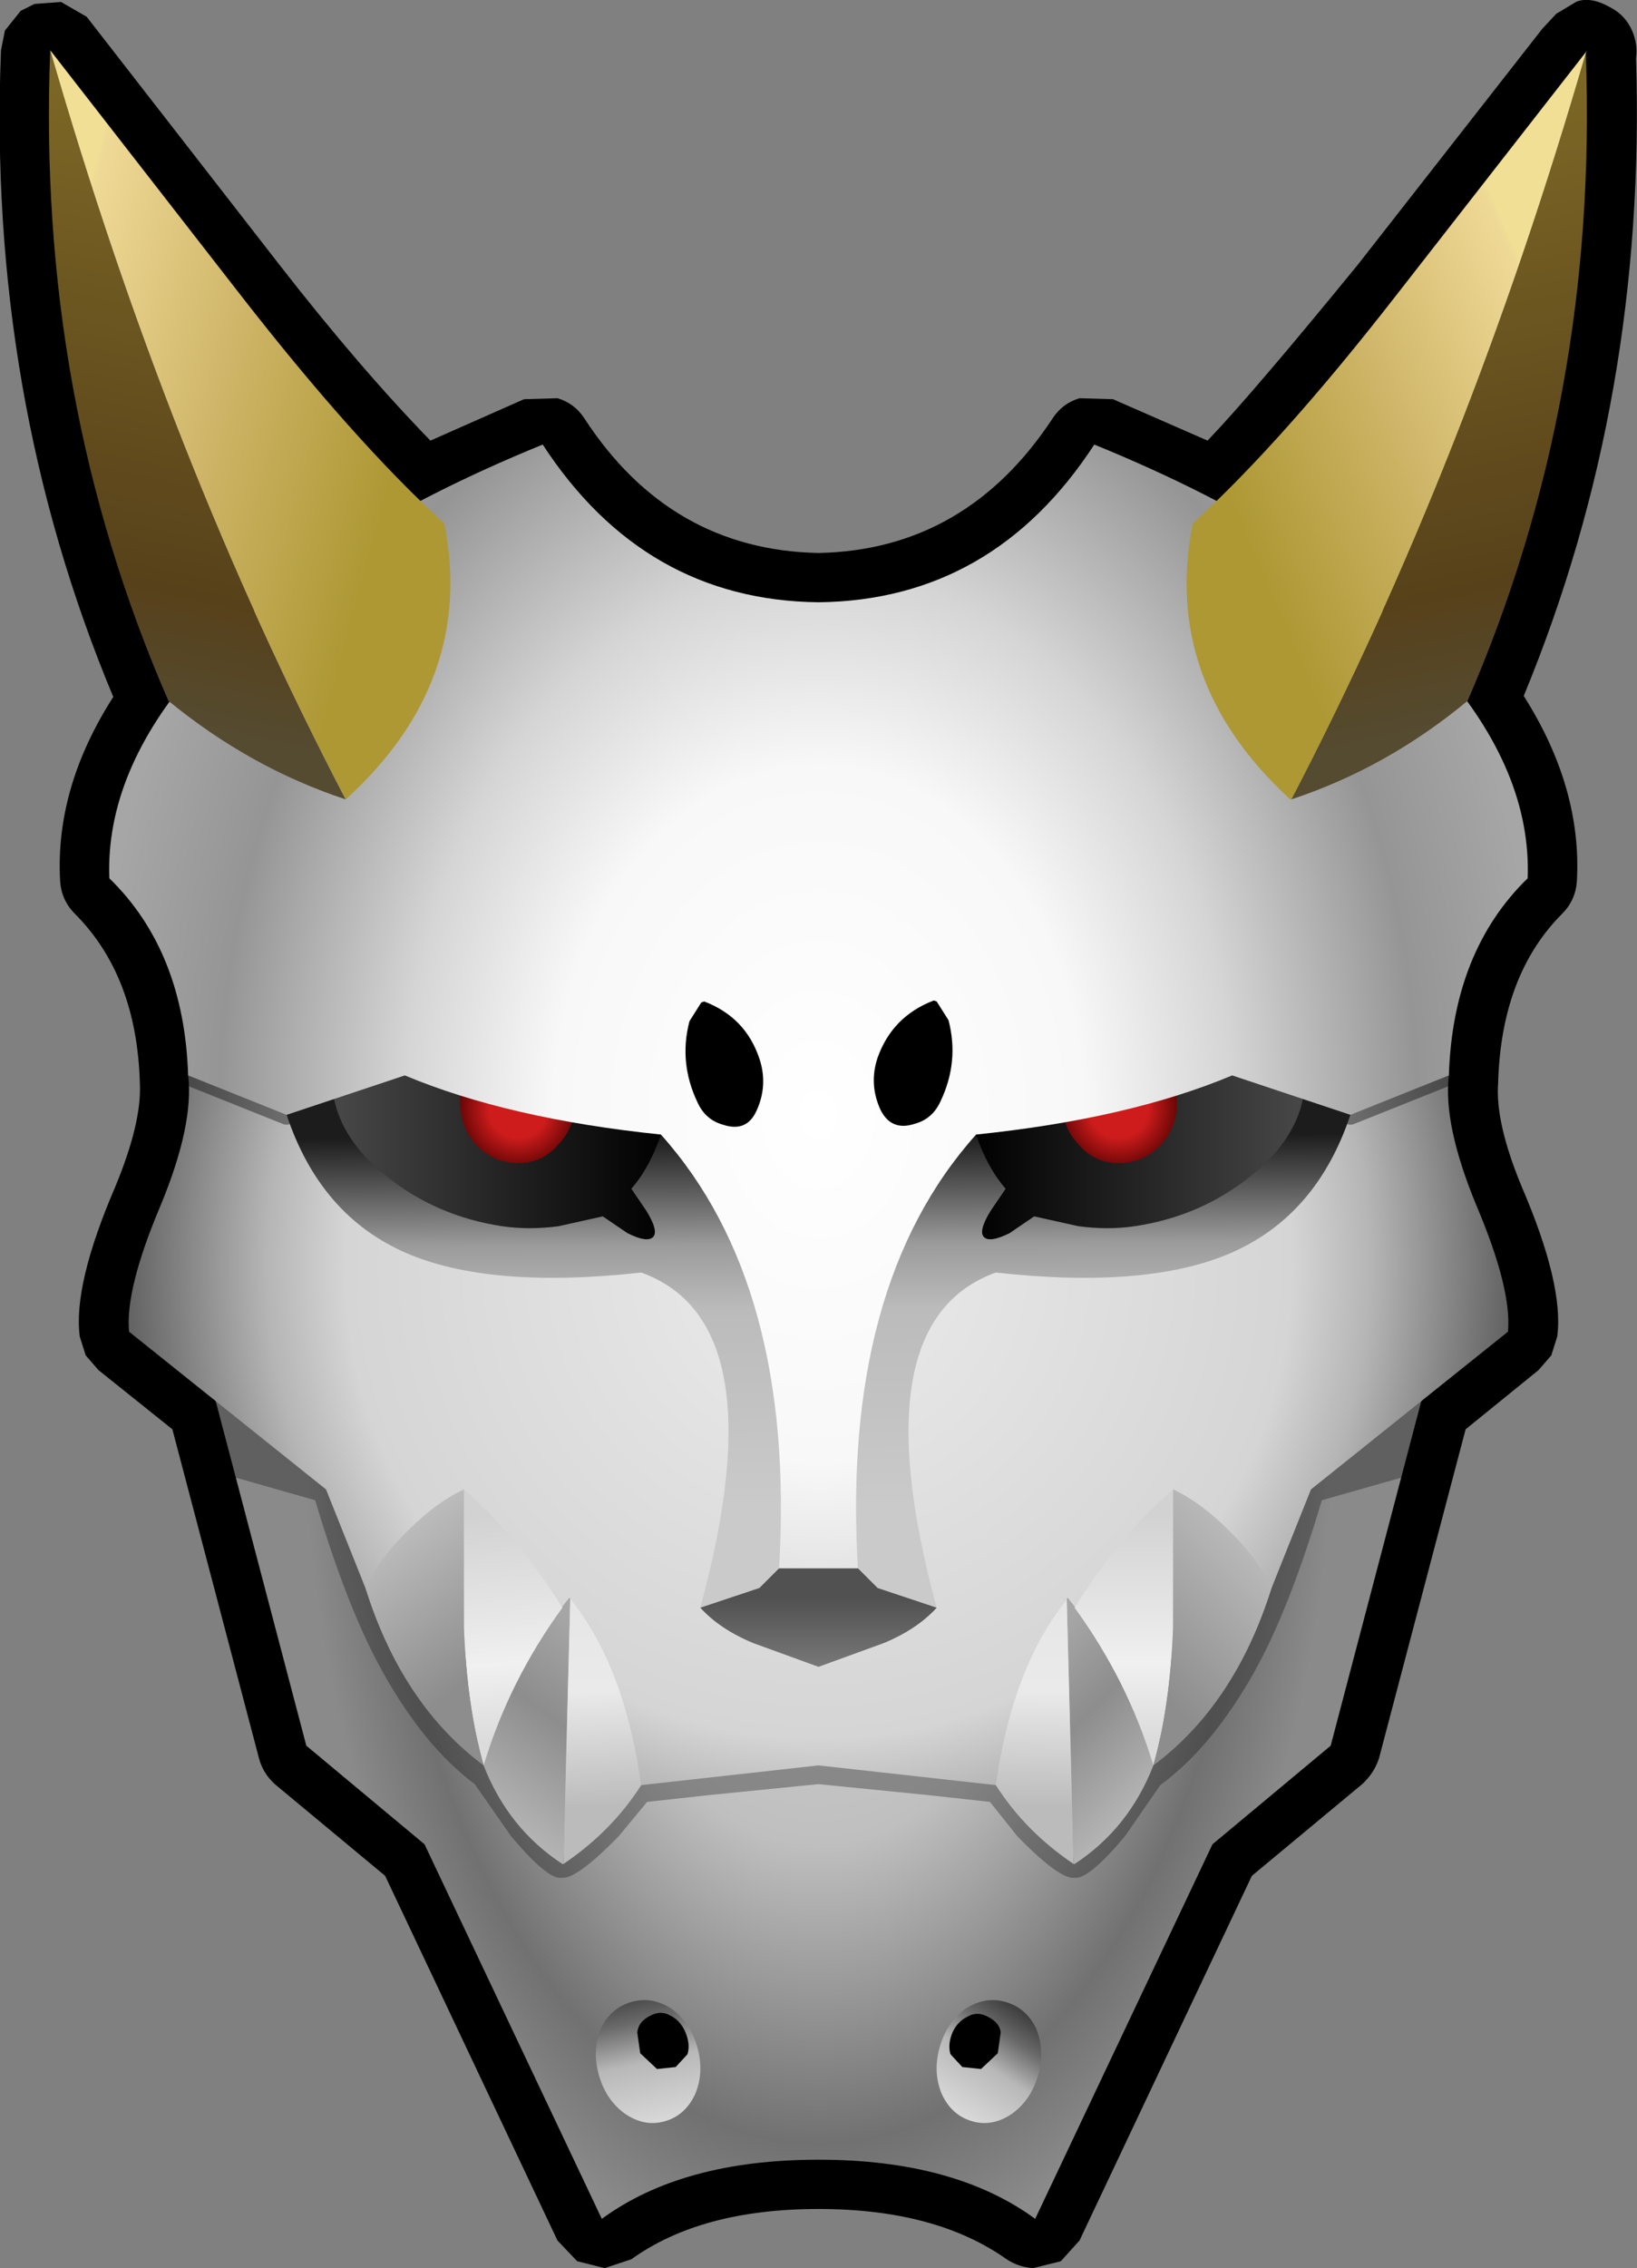 <?xml version="1.0" encoding="UTF-8" standalone="no"?>
<svg xmlns:xlink="http://www.w3.org/1999/xlink" height="115.05px" width="83.1px" xmlns="http://www.w3.org/2000/svg">
  <rect width="100%" height="100%" fill="#808080" stroke="none"/>
  <g transform="matrix(1.0, 0.0, 0.0, 1.0, 41.55, 56.55)">
    <path d="M41.5 -53.6 Q42.05 -36.35 35.8 -21.25 38.75 -16.6 38.5 -11.9 38.45 -10.9 37.75 -10.2 34.65 -7.1 34.5 -1.6 34.35 0.4 35.7 3.65 37.85 8.65 37.5 11.25 L37.2 12.2 36.55 12.95 32.85 15.95 28.45 32.65 Q28.2 33.4 27.6 33.95 L22.0 38.6 13.25 57.1 12.3 58.15 10.9 58.5 Q10.15 58.45 9.55 58.05 5.95 55.5 0.0 55.5 -5.95 55.5 -9.5 58.05 L-10.85 58.5 -12.25 58.15 -13.25 57.1 -22.0 38.6 -27.6 33.95 Q-28.2 33.4 -28.4 32.65 L-32.8 15.95 -36.55 12.95 -37.2 12.2 -37.5 11.25 Q-37.85 8.65 -35.7 3.65 -34.35 0.4 -34.45 -1.6 -34.6 -7.05 -37.75 -10.2 -38.45 -10.9 -38.5 -11.9 -38.75 -16.6 -35.8 -21.2 -42.2 -36.5 -41.5 -54.0 L-41.3 -55.0 -40.5 -56.0 -39.8 -56.35 -38.45 -56.45 -37.15 -55.7 -27.35 -43.1 Q-23.3 -37.9 -19.7 -34.2 L-14.95 -36.3 -13.25 -36.35 Q-12.4 -36.1 -11.9 -35.35 -7.55 -28.65 0.0 -28.5 7.5 -28.65 11.9 -35.35 12.4 -36.1 13.25 -36.35 L14.95 -36.3 19.75 -34.2 Q22.05 -36.6 27.4 -43.15 L36.75 -55.1 37.45 -55.85 38.45 -56.45 Q39.15 -56.75 40.15 -56.2 40.95 -55.8 41.3 -55.0 41.6 -54.3 41.5 -53.6" fill="#000000" fill-rule="evenodd" stroke="none"/>
    <path d="M0.0 13.0 L31.0 13.0 26.0 32.0 20.0 37.0 11.0 56.0 Q6.9 53.0 0.0 53.0 -6.9 53.0 -11.0 56.0 L-20.0 37.0 -26.0 32.0 -31.0 13.0 0.0 13.0" fill="url(#gradient0)" fill-rule="evenodd" stroke="none"/>
    <path d="M-11.05 46.35 Q-10.55 45.3 -9.5 45.0 -8.45 44.7 -7.45 45.35 -6.5 46.05 -6.15 47.3 -5.8 48.55 -6.25 49.65 -6.75 50.75 -7.8 51.05 -8.85 51.35 -9.85 50.65 -10.8 49.95 -11.15 48.7 -11.5 47.45 -11.05 46.35" fill="url(#gradient1)" fill-rule="evenodd" stroke="none"/>
    <path d="M11.05 46.35 Q11.5 47.45 11.15 48.7 10.8 49.95 9.85 50.65 8.85 51.35 7.8 51.05 6.75 50.75 6.25 49.65 5.8 48.55 6.15 47.3 6.5 46.05 7.45 45.35 8.45 44.7 9.5 45.0 10.55 45.3 11.05 46.35" fill="url(#gradient2)" fill-rule="evenodd" stroke="none"/>
    <path d="M9.25 46.55 L9.1 47.6 8.25 48.4 7.3 48.3 6.7 47.65 Q6.55 47.15 6.8 46.55 7.05 46.0 7.55 45.75 8.05 45.45 8.6 45.75 9.2 46.05 9.25 46.55 M-7.5 45.7 Q-7.0 45.95 -6.75 46.55 -6.5 47.15 -6.65 47.65 L-7.25 48.3 -8.2 48.4 -9.05 47.6 -9.2 46.55 Q-9.15 46.0 -8.55 45.7 -8.0 45.4 -7.5 45.7" fill="#000000" fill-rule="evenodd" stroke="none"/>
    <path d="M31.0 14.0 L31.0 18.0 25.55 19.55 Q23.9 25.1 22.1 28.3 19.95 32.1 17.35 34.0 L15.55 36.6 Q13.7 38.8 13.0 38.7 12.25 38.8 10.1 36.6 L8.7 34.85 5.5 34.5 0.0 33.95 -5.5 34.5 -8.7 34.85 -10.15 36.6 Q-12.3 38.8 -13.05 38.7 -13.75 38.8 -15.6 36.6 L-17.45 33.95 Q-20.0 32.05 -22.1 28.3 -23.9 25.1 -25.55 19.55 L-31.0 18.0 -31.0 14.0 -24.0 15.0 -24.0 20.0 -24.4 19.9 Q-22.9 24.85 -21.25 27.8 -19.85 30.35 -18.2 32.0 L-18.15 31.75 -17.85 31.55 -17.45 31.55 -17.2 31.85 -16.65 33.3 -15.3 34.05 -15.0 34.35 -15.05 34.7 -15.3 35.0 -15.6 35.0 -14.85 35.95 -13.05 37.7 Q-12.6 37.6 -10.85 35.9 L-10.1 35.0 -10.5 35.0 -10.85 34.85 -11.0 34.5 -10.85 34.15 -10.5 34.0 -9.3 33.9 -8.7 33.0 -8.4 32.75 -8.0 32.85 -7.8 33.15 -7.85 33.55 -7.95 33.75 -5.6 33.5 0.0 32.95 5.6 33.5 8.0 33.75 7.85 33.55 7.8 33.15 8.0 32.85 8.4 32.75 8.7 33.0 9.3 33.9 10.5 34.0 10.85 34.15 11.0 34.5 10.85 34.85 10.5 35.0 10.05 35.0 10.8 35.9 Q12.55 37.6 13.0 37.7 L14.8 35.95 15.55 35.0 15.3 35.0 15.05 34.7 15.0 34.35 15.3 34.05 16.55 33.35 17.15 31.8 17.4 31.5 17.8 31.5 18.1 31.7 18.15 32.0 Q19.8 30.4 21.25 27.8 22.9 24.85 24.4 19.9 L24.0 20.0 24.0 15.0 31.0 14.0" fill="#000000" fill-opacity="0.302" fill-rule="evenodd" stroke="none"/>
    <path d="M0.0 -2.0 L32.0 -2.0 Q31.7 0.5 33.4 4.6 35.2 8.85 35.0 11.0 L25.0 19.0 23.0 24.0 9.0 34.0 0.0 33.0 -9.0 34.0 -23.0 24.0 -25.0 19.0 -35.0 11.0 Q-35.2 8.85 -33.4 4.6 -31.7 0.5 -32.0 -2.0 L0.0 -2.0" fill="url(#gradient3)" fill-rule="evenodd" stroke="none"/>
    <path d="M27.0 0.0 L32.0 -2.0 M-27.0 0.0 L-32.0 -2.0" fill="none" stroke="#000000" stroke-linecap="round" stroke-linejoin="round" stroke-opacity="0.4" stroke-width="1.0"/>
    <path d="M6.0 25.0 Q5.0 26.1 3.3 26.8 L0.0 28.0 -3.3 26.8 Q-5.0 26.1 -6.0 25.0 L-1.0 22.0 0.0 22.0 1.0 22.0 6.0 25.0" fill="url(#gradient4)" fill-rule="evenodd" stroke="none"/>
    <path d="M0.0 -7.0 L27.0 -7.0 27.0 0.0 Q25.3 5.1 20.95 7.0 16.7 8.85 9.0 8.0 2.05 10.5 6.0 25.0 L3.0 24.0 2.0 23.0 0.0 23.0 -2.0 23.0 -3.0 24.0 -6.0 25.0 Q-2.05 10.5 -9.0 8.0 -16.7 8.85 -20.95 7.0 -25.3 5.1 -27.0 0.0 L-27.0 -7.0 0.0 -7.0" fill="url(#gradient5)" fill-rule="evenodd" stroke="none"/>
    <path d="M24.7 -2.0 Q24.75 0.85 21.95 3.1 19.4 5.15 16.05 5.65 14.7 5.85 13.2 5.65 L10.95 5.15 9.7 6.0 Q8.7 6.5 8.4 6.2 8.1 5.9 8.75 4.85 L9.5 3.75 Q8.55 2.65 8.0 1.0 L20.4 -3.3 24.7 -2.0" fill="url(#gradient6)" fill-rule="evenodd" stroke="none"/>
    <path d="M-24.7 -2.0 L-20.4 -3.3 -8.0 1.0 Q-8.55 2.65 -9.5 3.75 L-8.75 4.85 Q-8.1 5.9 -8.4 6.2 -8.7 6.5 -9.7 6.0 L-10.95 5.15 -13.2 5.65 Q-14.7 5.85 -16.05 5.65 -19.4 5.15 -21.95 3.1 -24.75 0.85 -24.7 -2.0" fill="url(#gradient7)" fill-rule="evenodd" stroke="none"/>
    <path d="M15.25 -3.8 Q16.5 -3.8 17.4 -2.9 18.2 -1.95 18.2 -0.7 18.2 0.6 17.4 1.5 16.5 2.45 15.25 2.45 14.0 2.45 13.2 1.5 12.35 0.6 12.35 -0.7 12.35 -1.95 13.2 -2.9 14.0 -3.8 15.25 -3.8" fill="url(#gradient8)" fill-rule="evenodd" stroke="none"/>
    <path d="M-12.35 -0.7 Q-12.35 0.6 -13.2 1.5 -14.0 2.45 -15.25 2.45 -16.5 2.45 -17.4 1.5 -18.2 0.6 -18.2 -0.7 -18.2 -1.95 -17.4 -2.9 -16.5 -3.8 -15.25 -3.8 -14.0 -3.8 -13.2 -2.9 -12.35 -1.95 -12.35 -0.7" fill="url(#gradient9)" fill-rule="evenodd" stroke="none"/>
    <path d="M14.0 -34.0 Q25.9 -29.15 31.55 -22.7 36.2 -17.4 36.0 -12.0 32.2 -8.3 32.0 -2.0 L27.0 0.0 21.0 -2.0 Q15.75 0.2 8.0 1.0 1.15 8.65 2.0 23.0 L0.0 23.0 -2.0 23.0 Q-1.15 8.65 -8.0 1.0 -15.75 0.2 -21.0 -2.0 L-27.0 0.0 -32.0 -2.0 Q-32.2 -8.3 -36.0 -12.0 -36.2 -17.4 -31.55 -22.7 -25.9 -29.15 -14.0 -34.0 -8.85 -26.1 0.0 -26.0 8.85 -26.1 14.0 -34.0" fill="url(#gradient10)" fill-rule="evenodd" stroke="none"/>
    <path d="M3.0 -2.9 Q3.75 -5.0 5.85 -5.8 L6.0 -5.75 6.6 -4.8 Q7.15 -2.7 6.2 -0.7 5.8 0.2 4.9 0.45 3.7 0.85 3.15 -0.25 2.55 -1.55 3.0 -2.9 M-3.0 -2.85 Q-2.55 -1.5 -3.15 -0.2 -3.65 0.9 -4.85 0.5 -5.75 0.25 -6.15 -0.65 -7.1 -2.65 -6.55 -4.75 L-5.95 -5.7 -5.8 -5.75 Q-3.7 -4.95 -3.0 -2.85" fill="#000000" fill-rule="evenodd" stroke="none"/>
    <path d="M23.95 -16.0 L24.0 -16.0 Q32.95 -33.15 38.95 -53.85 39.6 -36.3 32.95 -21.0 28.85 -17.6 24.0 -16.0 L23.95 -16.0 M38.95 -53.9 L38.95 -54.0 38.95 -53.9" fill="url(#gradient11)" fill-rule="evenodd" stroke="none"/>
    <path d="M-24.0 -16.0 Q-28.85 -17.6 -33.0 -21.0 -39.7 -36.35 -39.0 -54.0 -33.0 -33.2 -24.0 -16.0" fill="url(#gradient12)" fill-rule="evenodd" stroke="none"/>
    <path d="M23.95 -16.0 Q17.4 -22.0 19.0 -30.0 23.55 -34.15 29.35 -41.6 L38.95 -53.9 39.0 -54.0 38.95 -53.85 Q32.95 -33.15 24.0 -16.0 L23.95 -16.0" fill="url(#gradient13)" fill-rule="evenodd" stroke="none"/>
    <path d="M-39.0 -54.0 L-29.35 -41.6 Q-23.55 -34.15 -19.0 -30.0 -17.4 -22.0 -24.0 -16.0 -33.0 -33.2 -39.0 -54.0" fill="url(#gradient14)" fill-rule="evenodd" stroke="none"/>
    <path d="M-12.6 24.55 L-12.95 38.0 -13.0 38.0 Q-15.75 36.2 -17.0 33.0 -16.1 28.7 -12.65 24.5 L-12.6 24.55" fill="url(#gradient15)" fill-rule="evenodd" stroke="none"/>
    <path d="M12.6 24.55 L12.65 24.5 Q16.1 28.7 17.0 33.0 15.75 36.2 13.0 38.0 L12.95 38.0 12.6 24.55" fill="url(#gradient16)" fill-rule="evenodd" stroke="none"/>
    <path d="M-12.95 38.0 L-12.6 24.55 Q-9.85 27.95 -9.0 34.0 -10.5 36.35 -12.95 38.0" fill="url(#gradient17)" fill-rule="evenodd" stroke="none"/>
    <path d="M12.6 24.6 L12.95 38.0 Q10.5 36.35 9.0 34.0 9.85 28.0 12.6 24.6" fill="url(#gradient18)" fill-rule="evenodd" stroke="none"/>
    <path d="M-13.0 25.0 Q-15.7 28.7 -17.0 33.0 -17.85 30.0 -18.0 26.0 L-18.0 19.0 Q-15.35 21.25 -13.0 25.0" fill="url(#gradient19)" fill-rule="evenodd" stroke="none"/>
    <path d="M17.0 33.0 Q15.7 28.7 13.0 25.0 15.35 21.25 18.0 19.0 L18.0 26.0 Q17.85 30.0 17.0 33.0" fill="url(#gradient20)" fill-rule="evenodd" stroke="none"/>
    <path d="M-20.8 21.05 Q-19.4 19.65 -18.0 19.0 L-18.0 26.0 Q-17.85 30.0 -17.0 33.0 -21.15 29.9 -23.0 24.0 -22.3 22.5 -20.8 21.05" fill="url(#gradient21)" fill-rule="evenodd" stroke="none"/>
    <path d="M20.8 21.05 Q22.3 22.5 23.0 24.0 21.15 29.9 17.0 33.0 17.85 30.0 18.0 26.0 L18.0 19.0 Q19.4 19.65 20.8 21.05" fill="url(#gradient22)" fill-rule="evenodd" stroke="none"/>
  </g>
  <defs>
    <radialGradient cx="0" cy="0" gradientTransform="matrix(0.032, 0.0, 0.0, 0.055, 0.0, 14.0)" gradientUnits="userSpaceOnUse" id="gradient0" r="819.2" spreadMethod="pad">
      <stop offset="0.239" stop-color="#cccccc"/>
      <stop offset="0.459" stop-color="#c2c2c2"/>
      <stop offset="0.51" stop-color="#bfbfbf"/>
      <stop offset="0.847" stop-color="#717171"/>
      <stop offset="1.0" stop-color="#8a8a8a"/>
    </radialGradient>
    <linearGradient gradientTransform="matrix(-0.001, -0.004, 0.004, -9.0E-4, -8.7, 47.75)" gradientUnits="userSpaceOnUse" id="gradient1" spreadMethod="pad" x1="-819.2" x2="819.2">
      <stop offset="0.0" stop-color="#d8d8d8"/>
      <stop offset="0.459" stop-color="#b8b8b8"/>
      <stop offset="0.765" stop-color="#6a6a6a"/>
      <stop offset="1.0" stop-color="#404040"/>
    </linearGradient>
    <linearGradient gradientTransform="matrix(0.002, -0.003, 0.003, 0.002, 8.65, 48.0)" gradientUnits="userSpaceOnUse" id="gradient2" spreadMethod="pad" x1="-819.2" x2="819.2">
      <stop offset="0.0" stop-color="#d8d8d8"/>
      <stop offset="0.459" stop-color="#b8b8b8"/>
      <stop offset="0.765" stop-color="#6a6a6a"/>
      <stop offset="1.0" stop-color="#404040"/>
    </linearGradient>
    <radialGradient cx="0" cy="0" gradientTransform="matrix(0.045, 0.0, 0.0, 0.045, 0.0, 7.6)" gradientUnits="userSpaceOnUse" id="gradient3" r="819.2" spreadMethod="pad">
      <stop offset="0.157" stop-color="#e6e6e6"/>
      <stop offset="0.651" stop-color="#d5d5d5"/>
      <stop offset="0.761" stop-color="#b5b5b5"/>
      <stop offset="1.0" stop-color="#4e4e4e"/>
    </radialGradient>
    <linearGradient gradientTransform="matrix(0.0, -0.004, 0.004, 0.0, 0.0, 25.0)" gradientUnits="userSpaceOnUse" id="gradient4" spreadMethod="pad" x1="-819.2" x2="819.2">
      <stop offset="0.0" stop-color="#7b7b7b"/>
      <stop offset="0.573" stop-color="#515151"/>
    </linearGradient>
    <linearGradient gradientTransform="matrix(-1.0E-4, -0.023, 0.019, -1.0E-4, 0.0, 9.0)" gradientUnits="userSpaceOnUse" id="gradient5" spreadMethod="pad" x1="-819.2" x2="819.2">
      <stop offset="0.212" stop-color="#cacaca"/>
      <stop offset="0.478" stop-color="#bbbbbb"/>
      <stop offset="0.565" stop-color="#9b9b9b"/>
      <stop offset="0.71" stop-color="#1c1c1c"/>
    </linearGradient>
    <linearGradient gradientTransform="matrix(-0.01, 0.0, 0.0, -0.008, 16.0, 0.25)" gradientUnits="userSpaceOnUse" id="gradient6" spreadMethod="pad" x1="-819.2" x2="819.2">
      <stop offset="0.0" stop-color="#464646"/>
      <stop offset="1.0" stop-color="#000000"/>
    </linearGradient>
    <linearGradient gradientTransform="matrix(0.01, 0.0, 0.0, -0.008, -16.0, 0.25)" gradientUnits="userSpaceOnUse" id="gradient7" spreadMethod="pad" x1="-819.2" x2="819.2">
      <stop offset="0.0" stop-color="#464646"/>
      <stop offset="1.0" stop-color="#000000"/>
    </linearGradient>
    <radialGradient cx="0" cy="0" gradientTransform="matrix(0.004, 0.0, 0.0, 0.004, 15.25, -0.3)" gradientUnits="userSpaceOnUse" id="gradient8" r="819.2" spreadMethod="pad">
      <stop offset="0.447" stop-color="#ce1c1c"/>
      <stop offset="0.929" stop-color="#650505"/>
    </radialGradient>
    <radialGradient cx="0" cy="0" gradientTransform="matrix(-0.004, 0.0, 0.0, 0.004, -15.25, -0.3)" gradientUnits="userSpaceOnUse" id="gradient9" r="819.2" spreadMethod="pad">
      <stop offset="0.447" stop-color="#ce1c1c"/>
      <stop offset="0.929" stop-color="#650505"/>
    </radialGradient>
    <radialGradient cx="0" cy="0" gradientTransform="matrix(0.045, 0.0, 0.0, 0.059, 0.0, 0.0)" gradientUnits="userSpaceOnUse" id="gradient10" r="819.2" spreadMethod="pad">
      <stop offset="0.0" stop-color="#ffffff"/>
      <stop offset="0.365" stop-color="#f8f8f8"/>
      <stop offset="0.569" stop-color="#d5d5d5"/>
      <stop offset="0.824" stop-color="#959595"/>
      <stop offset="1.0" stop-color="#a6a6a6"/>
    </radialGradient>
    <linearGradient gradientTransform="matrix(0.004, 0.018, -0.023, 0.005, 31.95, -35.1)" gradientUnits="userSpaceOnUse" id="gradient11" spreadMethod="pad" x1="-819.2" x2="819.2">
      <stop offset="0.0" stop-color="#7c6625"/>
      <stop offset="0.78" stop-color="#57411a"/>
      <stop offset="1.0" stop-color="#554b31"/>
    </linearGradient>
    <linearGradient gradientTransform="matrix(-0.004, 0.018, -0.023, -0.005, -31.55, -35.0)" gradientUnits="userSpaceOnUse" id="gradient12" spreadMethod="pad" x1="-819.2" x2="819.2">
      <stop offset="0.0" stop-color="#7c6625"/>
      <stop offset="0.78" stop-color="#57411a"/>
      <stop offset="1.0" stop-color="#554b31"/>
    </linearGradient>
    <linearGradient gradientTransform="matrix(-0.011, 0.005, -0.009, -0.021, 30.25, -32.4)" gradientUnits="userSpaceOnUse" id="gradient13" spreadMethod="pad" x1="-819.2" x2="819.2">
      <stop offset="0.035" stop-color="#f0df95"/>
      <stop offset="0.047" stop-color="#efd996"/>
      <stop offset="0.49" stop-color="#ceb568"/>
      <stop offset="0.961" stop-color="#ad9834"/>
    </linearGradient>
    <linearGradient gradientTransform="matrix(0.012, 0.003, -0.006, 0.022, -30.4, -35.6)" gradientUnits="userSpaceOnUse" id="gradient14" spreadMethod="pad" x1="-819.2" x2="819.2">
      <stop offset="0.035" stop-color="#f0df95"/>
      <stop offset="0.047" stop-color="#efd996"/>
      <stop offset="0.49" stop-color="#ceb568"/>
      <stop offset="0.961" stop-color="#ad9834"/>
    </linearGradient>
    <linearGradient gradientTransform="matrix(-0.004, 0.005, -0.007, -0.005, -13.9, 31.1)" gradientUnits="userSpaceOnUse" id="gradient15" spreadMethod="pad" x1="-819.2" x2="819.2">
      <stop offset="0.0" stop-color="#a6a6a6"/>
      <stop offset="0.439" stop-color="#8d8d8d"/>
      <stop offset="1.0" stop-color="#b5b5b5"/>
    </linearGradient>
    <linearGradient gradientTransform="matrix(0.004, 0.004, -0.006, 0.006, 13.15, 31.7)" gradientUnits="userSpaceOnUse" id="gradient16" spreadMethod="pad" x1="-819.2" x2="819.2">
      <stop offset="0.0" stop-color="#a6a6a6"/>
      <stop offset="0.439" stop-color="#8d8d8d"/>
      <stop offset="1.0" stop-color="#b5b5b5"/>
    </linearGradient>
    <linearGradient gradientTransform="matrix(-4.0E-4, -0.008, 0.008, -4.0E-4, -11.05, 31.3)" gradientUnits="userSpaceOnUse" id="gradient17" spreadMethod="pad" x1="-819.2" x2="819.2">
      <stop offset="0.208" stop-color="#bbbbbb"/>
      <stop offset="0.659" stop-color="#eaeaea"/>
      <stop offset="1.0" stop-color="#e6e6e6"/>
    </linearGradient>
    <linearGradient gradientTransform="matrix(0.0, -0.008, 0.008, 1.0E-4, 10.95, 31.3)" gradientUnits="userSpaceOnUse" id="gradient18" spreadMethod="pad" x1="-819.2" x2="819.2">
      <stop offset="0.208" stop-color="#bbbbbb"/>
      <stop offset="0.659" stop-color="#eaeaea"/>
      <stop offset="1.0" stop-color="#e6e6e6"/>
    </linearGradient>
    <linearGradient gradientTransform="matrix(6.0E-4, 0.007, -0.009, 7.0E-4, -15.55, 26.0)" gradientUnits="userSpaceOnUse" id="gradient19" spreadMethod="pad" x1="-819.2" x2="819.2">
      <stop offset="0.0" stop-color="#d2d2d2"/>
      <stop offset="0.659" stop-color="#f0f0f0"/>
      <stop offset="1.0" stop-color="#dbdbdb"/>
    </linearGradient>
    <linearGradient gradientTransform="matrix(0.0, 0.007, -0.009, 0.0, 15.5, 26.0)" gradientUnits="userSpaceOnUse" id="gradient20" spreadMethod="pad" x1="-819.2" x2="819.2">
      <stop offset="0.0" stop-color="#d2d2d2"/>
      <stop offset="0.659" stop-color="#f0f0f0"/>
      <stop offset="1.0" stop-color="#dbdbdb"/>
    </linearGradient>
    <linearGradient gradientTransform="matrix(0.004, 0.006, -0.007, 0.005, -20.1, 26.65)" gradientUnits="userSpaceOnUse" id="gradient21" spreadMethod="pad" x1="-819.2" x2="819.2">
      <stop offset="0.0" stop-color="#c0c0c0"/>
      <stop offset="0.757" stop-color="#8d8d8d"/>
      <stop offset="1.0" stop-color="#8d8d8d"/>
    </linearGradient>
    <linearGradient gradientTransform="matrix(-0.005, 0.006, -0.006, -0.006, 19.0, 26.3)" gradientUnits="userSpaceOnUse" id="gradient22" spreadMethod="pad" x1="-819.2" x2="819.2">
      <stop offset="0.0" stop-color="#c0c0c0"/>
      <stop offset="0.757" stop-color="#8d8d8d"/>
      <stop offset="1.0" stop-color="#8d8d8d"/>
    </linearGradient>
  </defs>
</svg>
